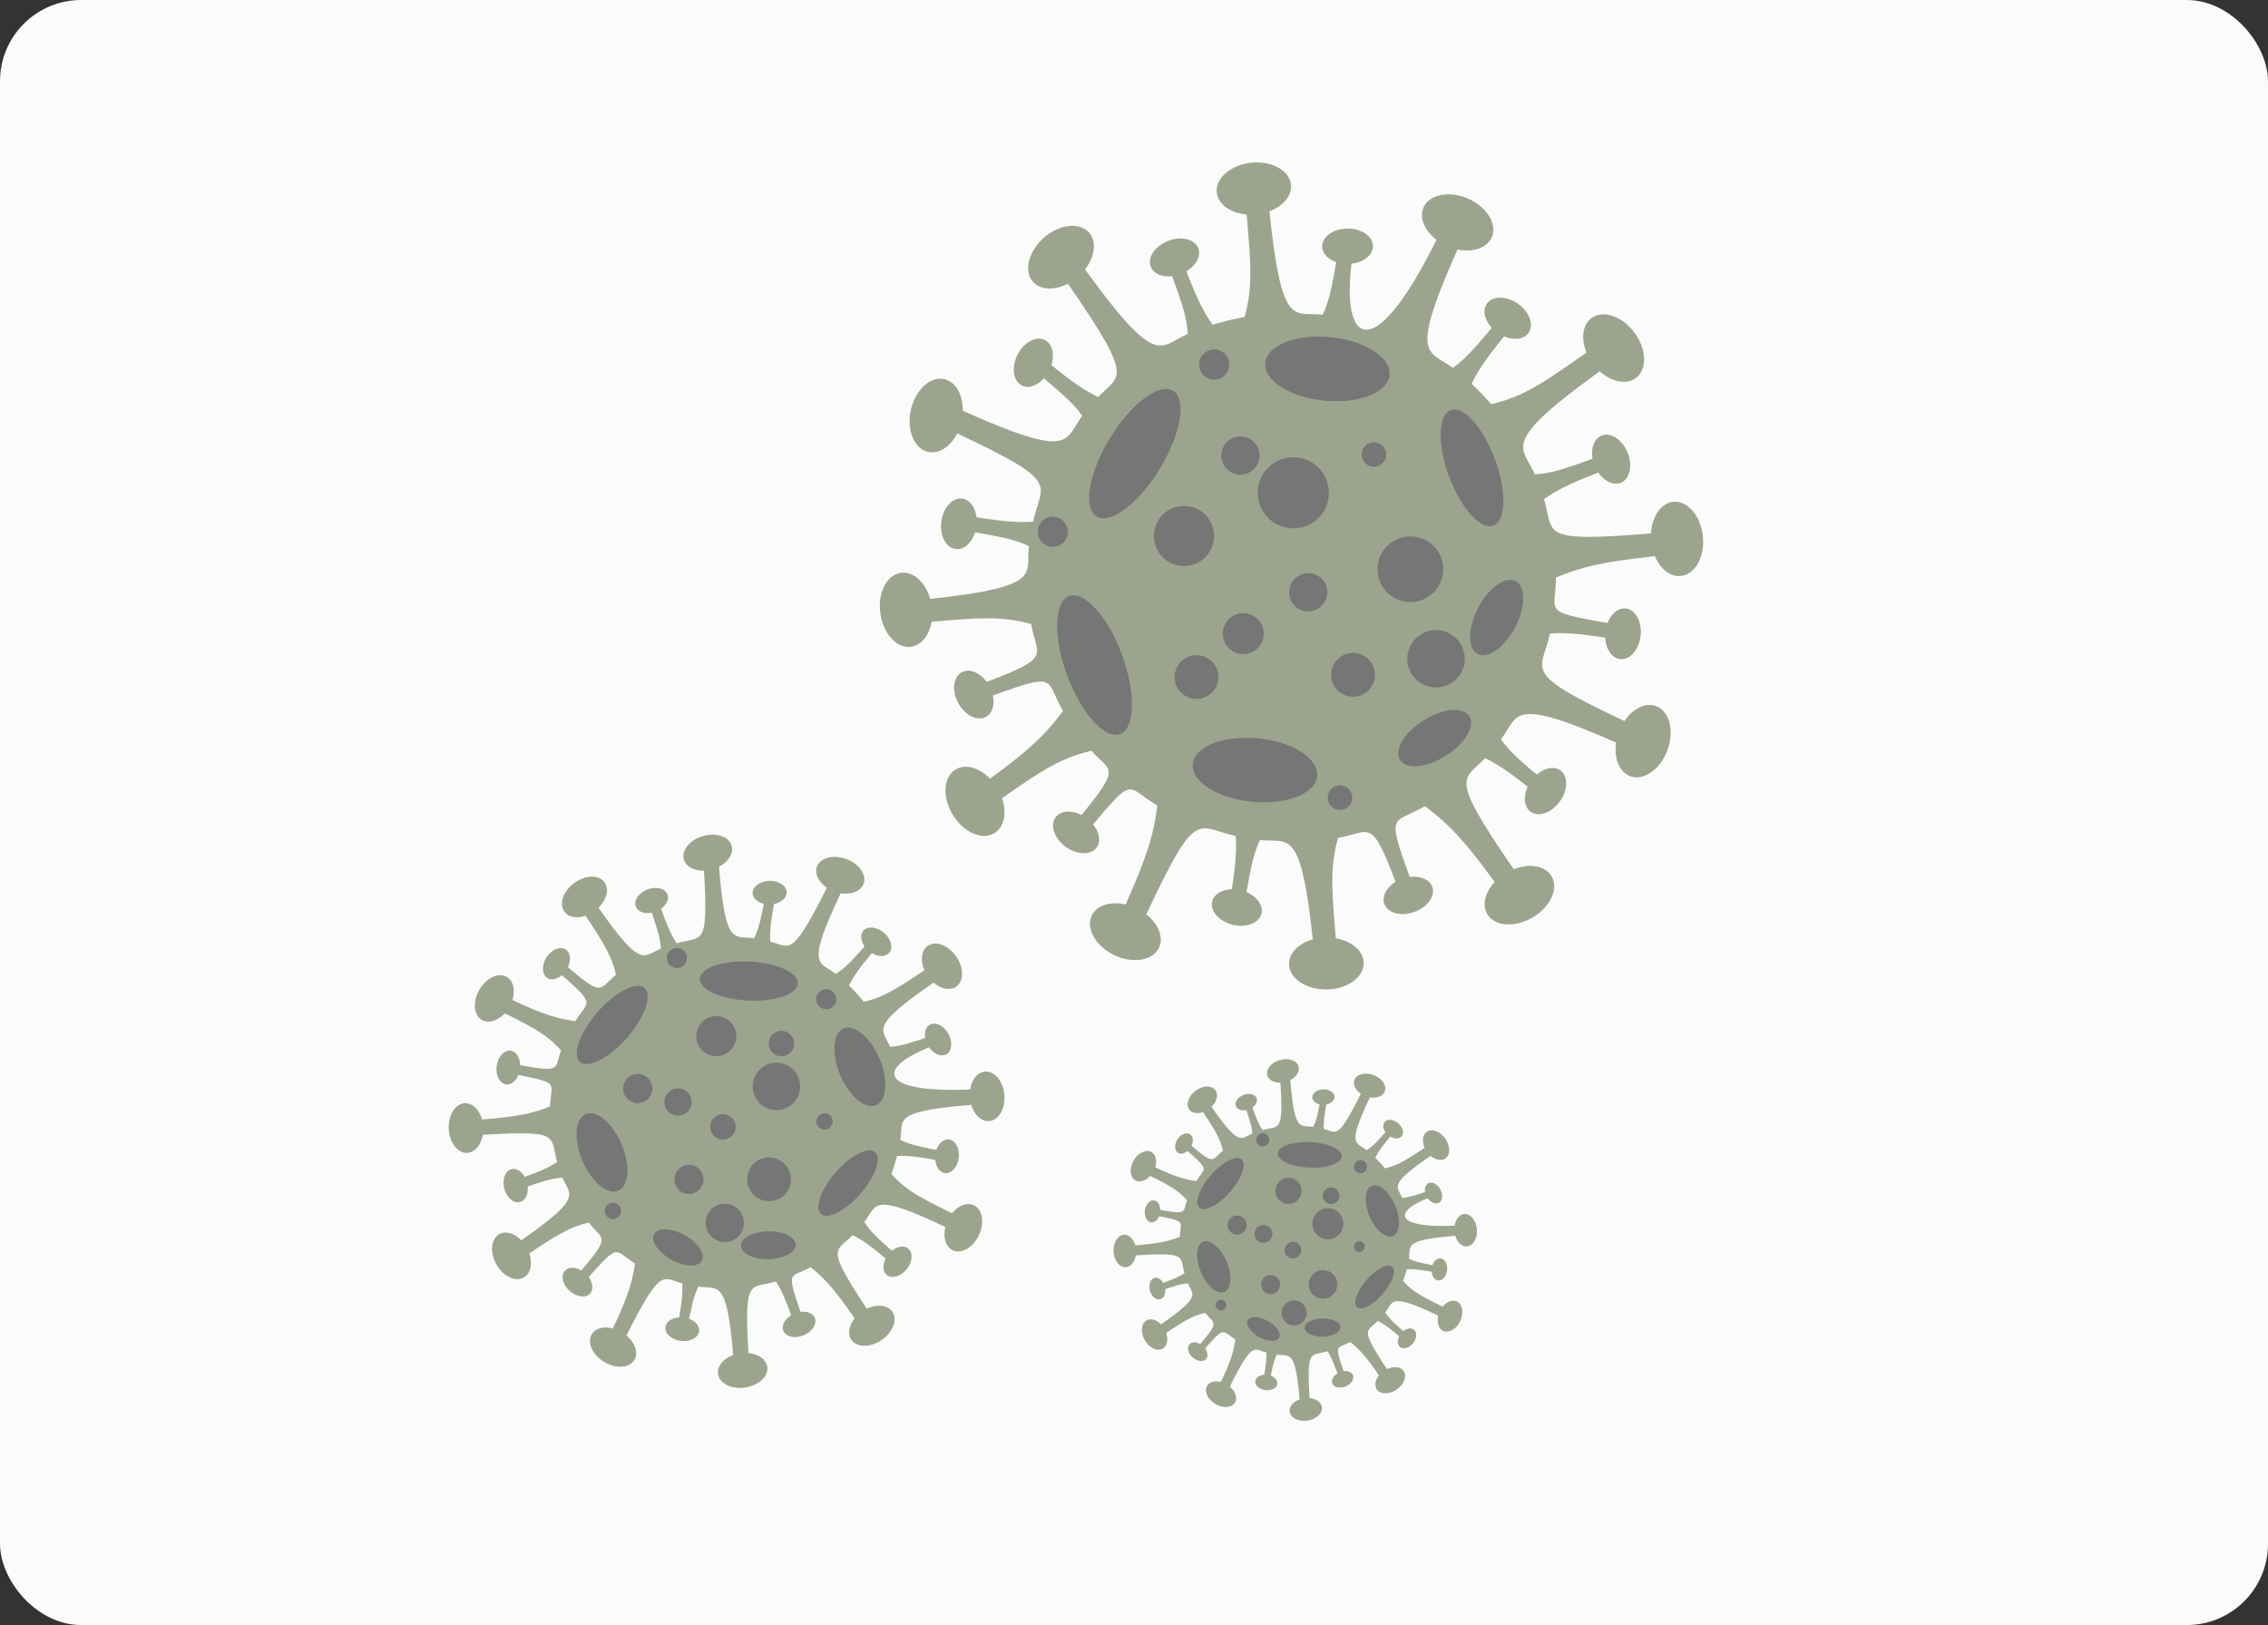 <svg xmlns="http://www.w3.org/2000/svg" width="335" height="240" fill="none" viewBox="0 0 335 240">
    <rect x="0" y="0" width="335" height="240" fill="#333333" stroke="none"/>
    <rect width="335" height="240" fill="#FBFBFB" rx="12"/>
    <g clip-path="url(#clip0)">
        <path fill="#9CA48D" d="M207.121 132.868l2.057-.761c-4.69-12.752-3.723-10.119 1.295-13.04 4.011 3.003 6.479 5.718 12.649 14.479l2.735-1.933c-12.443-17.626-9.81-16.083-6.499-19.641 2.283 1.09 4.422 2.632 8.803 6.273l1.399-1.687c-4.361-3.64-6.376-5.245-7.857-7.363 2.838-3.681.925-6.972 20.629 2.118l1.398-3.043c-19.806-9.153-16.124-8.515-14.788-14.706 2.51-.185 5.142.082 10.736 1.05l.371-2.16c-12.896-2.222-10.222-1.605-10.222-7.158 4.381-1.83 8.062-2.57 18.366-3.517l-.308-3.352c-21.308 1.933-18.14.74-19.827-4.71 2.201-1.563 4.545-2.653 10.222-4.751l-.761-2.057c-5.656 2.078-8.042 3.003-10.818 3.147-1.872-4.422-5.821-4.38 12.237-17.112l-1.933-2.756c-8.741 6.17-11.559 8.289-16.742 9.502-.925-1.049-1.892-2.056-2.9-3.002 1.09-2.283 2.633-4.422 6.273-8.803l-1.686-1.399c-3.641 4.36-5.245 6.376-7.363 7.857-3.702-2.859-6.972-.926 2.118-20.629l-3.044-1.398c-10.653 23.076-16.289 19.27-13.656 4.03l-2.16-.37c-.966 5.595-1.357 8.166-2.468 10.51-4.463-.534-6.252 2.695-8.206-18.654l-3.353.308c.926 10.264 1.358 13.883.021 18.675-1.584.288-3.167.659-4.73 1.152-1.563-2.2-2.653-4.545-4.751-10.222l-2.057.761c2.077 5.677 3.003 8.042 3.147 10.819-4.443 1.871-4.381 5.8-17.112-12.238L155.703 39c12.443 17.626 9.811 16.083 6.5 19.641-2.283-1.09-4.422-2.632-8.803-6.273l-1.399 1.687c4.361 3.64 6.376 5.245 7.857 7.363-2.859 3.702-.926 6.993-20.649-2.118l-1.399 3.044c19.683 9.09 16.125 8.494 14.788 14.705-2.53.185-5.142-.082-10.736-1.05l-.391 2.181c5.615.967 8.165 1.357 10.51 2.468-.535 4.443 2.694 6.252-18.654 8.206l.308 3.332c10.263-.925 13.883-1.357 18.675-.02.925 5.203 3.579 4.812-9.091 9.481l.761 2.057c12.752-4.69 10.119-3.723 13.04 1.295-3.003 4.032-5.718 6.479-14.479 12.649l1.933 2.736c8.741-6.171 11.558-8.289 16.741-9.502 2.983 3.434 4.895 1.871-3.373 11.805l1.687 1.399c8.371-10.058 6.417-8.042 11.415-5.122-.597 4.834-1.769 8.351-6.171 17.894l3.044 1.398c9.091-19.682 8.495-16.124 14.706-14.787.185 2.509-.082 5.141-1.049 10.736l2.159.37c.967-5.615 1.358-8.165 2.468-10.51 4.443.535 6.253-2.694 8.207 18.654l3.352-.308c-.925-10.263-1.357-13.883-.02-18.675 5.224-.884 4.812-3.538 9.481 9.132z"/>
        <path fill="#767676" d="M165.432 108.414c-2.242.822-5.739-3.065-7.816-8.7-2.077-5.636-1.933-10.86.309-11.682 2.241-.823 5.738 3.064 7.815 8.7 2.057 5.635 1.933 10.859-.308 11.682zM220.572 77.625c-1.872.699-4.792-2.571-6.541-7.281-1.727-4.71-1.624-9.09.247-9.77 1.872-.699 4.792 2.572 6.541 7.281 1.748 4.71 1.645 9.07-.247 9.77zM161.976 76.267c-2.036-1.233-1.172-6.396 1.954-11.517 3.106-5.121 7.301-8.268 9.338-7.034 2.036 1.234 1.172 6.396-1.954 11.518-3.126 5.12-7.302 8.288-9.338 7.034zM194.554 114.625c-.246 2.591-4.565 4.278-9.645 3.784-5.06-.494-8.968-3.003-8.721-5.574.247-2.591 4.566-4.278 9.646-3.784 5.06.473 8.967 2.982 8.72 5.574zM205.249 55.392c-.246 2.591-4.566 4.278-9.646 3.784-5.059-.493-8.967-3.002-8.72-5.594.247-2.591 4.566-4.278 9.646-3.784 5.059.493 8.967 3.003 8.72 5.594zM217.034 105.781c.905 1.44-.637 4.072-3.476 5.841-2.838 1.789-5.861 2.057-6.766.617-.905-1.44.637-4.072 3.476-5.841 2.817-1.789 5.841-2.077 6.766-.617zM223.863 85.831c1.521.781 1.48 3.825-.062 6.808-1.543 2.961-4.031 4.73-5.533 3.949-1.522-.782-1.481-3.826.062-6.808 1.543-2.962 4.011-4.73 5.533-3.949zM192.847 77.707c-2.714 1.008-5.738-.39-6.745-3.106-1.008-2.714.39-5.738 3.105-6.746 2.715-1.007 5.738.391 6.746 3.106 1.028 2.735-.37 5.759-3.106 6.746zM210 88.628c-2.509.926-5.306-.37-6.232-2.88-.925-2.508.371-5.305 2.88-6.23 2.509-.926 5.306.37 6.232 2.878.905 2.51-.371 5.307-2.88 6.232zM200.971 102.696c-1.666.617-3.537-.247-4.154-1.913s.247-3.537 1.913-4.154 3.537.247 4.154 1.912c.617 1.687-.226 3.538-1.913 4.155zM184.682 96.423c-1.563.576-3.311-.226-3.887-1.79-.576-1.562.226-3.31 1.789-3.886 1.564-.576 3.312.226 3.888 1.789.576 1.563-.227 3.311-1.79 3.887zM176.414 83.322c-2.303.843-4.853-.33-5.697-2.633-.843-2.303.329-4.853 2.633-5.697 2.303-.843 4.854.33 5.697 2.633.864 2.303-.329 4.854-2.633 5.697zM177.854 103.025c-1.666.617-3.537-.247-4.154-1.913-.617-1.665.246-3.537 1.912-4.154s3.538.247 4.155 1.913c.617 1.686-.226 3.537-1.913 4.154zM203.563 68.822c-.946.35-1.995-.144-2.324-1.07-.35-.945.144-1.994 1.069-2.323.946-.35 1.995.144 2.324 1.07.371.925-.123 1.974-1.069 2.323zM184.189 69.933c-1.461.534-3.085-.206-3.62-1.687-.535-1.46.206-3.085 1.686-3.62 1.461-.534 3.085.206 3.62 1.687.535 1.46-.226 3.085-1.686 3.62zM194.205 90.13c-1.46.534-3.085-.206-3.62-1.687-.535-1.46.206-3.085 1.687-3.62 1.46-.535 3.085.206 3.619 1.687.515 1.46-.226 3.085-1.686 3.62zM213.579 101.277c-2.201.802-4.628-.309-5.45-2.51-.802-2.2.308-4.627 2.509-5.45 2.201-.802 4.627.309 5.45 2.51.823 2.22-.308 4.648-2.509 5.45zM198.544 119.499c-.946.35-1.995-.144-2.324-1.069-.349-.946.144-1.995 1.07-2.324.946-.35 1.995.144 2.324 1.069.37.946-.123 1.995-1.07 2.324zM156.279 80.628c-1.151.432-2.427-.165-2.859-1.317-.431-1.151.165-2.427 1.317-2.858 1.152-.432 2.427.164 2.859 1.316.431 1.152-.165 2.427-1.317 2.859zM180.116 55.927c-1.151.431-2.426-.165-2.858-1.317-.432-1.151.164-2.427 1.316-2.858 1.152-.432 2.427.164 2.859 1.316.411 1.172-.165 2.447-1.317 2.859z"/>
        <path fill="#9CA48D" d="M248.255 85.07c-2.098.206-4.052-2.077-4.36-5.1-.309-3.024 1.172-5.656 3.27-5.862 2.098-.206 4.052 2.077 4.36 5.1.309 3.024-1.152 5.656-3.27 5.862zM240.81 114.645c-1.995-.72-2.756-3.64-1.707-6.499 1.049-2.859 3.496-4.586 5.491-3.867 1.995.72 2.756 3.641 1.707 6.5-1.049 2.858-3.517 4.586-5.491 3.866zM219.667 134.986c-1.07-1.83.205-4.545 2.838-6.088 2.633-1.542 5.635-1.296 6.684.535 1.07 1.83-.205 4.545-2.838 6.088-2.633 1.522-5.615 1.295-6.684-.535zM190.4 142.37c-.021-2.119 2.427-3.867 5.471-3.908 3.044-.041 5.532 1.645 5.553 3.764.02 2.118-2.427 3.866-5.471 3.907-3.044.042-5.532-1.645-5.553-3.763zM161.256 135.212c.926-1.912 3.888-2.385 6.623-1.069 2.735 1.316 4.216 3.928 3.311 5.841-.925 1.913-3.887 2.386-6.622 1.069-2.736-1.316-4.216-3.948-3.312-5.841zM141.121 113.658c1.81-1.111 4.566.082 6.15 2.674 1.604 2.591 1.419 5.594-.37 6.705-1.81 1.11-4.566-.083-6.15-2.674-1.604-2.592-1.419-5.594.37-6.705zM133.08 84.597c2.098-.288 4.134 1.913 4.545 4.936.411 3.023-.946 5.697-3.044 5.985-2.098.288-4.134-1.913-4.545-4.936-.432-3.023.946-5.697 3.044-5.985zM139.455 55.988c2.078.453 3.229 3.23 2.571 6.191-.637 2.982-2.858 5.018-4.915 4.566-2.077-.453-3.229-3.23-2.571-6.19.658-2.962 2.859-5.02 4.915-4.567zM160.866 34.352c1.398 1.604.678 4.504-1.625 6.52-2.283 1.995-5.286 2.324-6.664.74-1.398-1.584-.658-4.504 1.625-6.52 2.283-1.995 5.265-2.324 6.664-.74zM190.688 27.256c.226 2.098-2.036 4.072-5.08 4.401-3.024.33-5.656-1.13-5.882-3.229-.227-2.097 2.056-4.072 5.08-4.4 3.023-.31 5.656 1.13 5.882 3.228zM220.345 35.051c-.843 1.933-3.804 2.53-6.581 1.296-2.777-1.214-4.36-3.785-3.496-5.718.843-1.933 3.805-2.51 6.581-1.296 2.777 1.234 4.34 3.785 3.496 5.718zM241.612 55.844c-1.707 1.255-4.546.288-6.355-2.16-1.81-2.447-1.872-5.45-.186-6.704 1.708-1.255 4.546-.288 6.356 2.16 1.81 2.426 1.892 5.45.185 6.704zM239.432 71.29c-1.337.555-3.065-.555-3.867-2.468-.802-1.913-.37-3.928.967-4.484 1.337-.555 3.064.556 3.866 2.469.802 1.912.35 3.928-.966 4.483zM239.329 97.348c-1.44-.144-2.427-1.954-2.201-4.01.206-2.057 1.563-3.62 3.003-3.476 1.44.165 2.427 1.954 2.201 4.01-.227 2.078-1.563 3.62-3.003 3.476zM226.084 119.89c-1.173-.843-1.132-2.9.082-4.587 1.213-1.686 3.147-2.365 4.319-1.522 1.172.844 1.131 2.9-.082 4.587-1.214 1.686-3.147 2.365-4.319 1.522zM204.468 133.464c-.473-1.357.74-3.023 2.694-3.702 1.954-.679 3.928-.123 4.401 1.234.473 1.358-.74 3.024-2.694 3.702-1.954.7-3.928.144-4.401-1.234zM179.047 133.115c.35-1.399 2.262-2.119 4.278-1.625 2.015.514 3.352 2.056 3.003 3.455-.35 1.399-2.283 2.118-4.278 1.625-1.995-.514-3.353-2.057-3.003-3.455zM155.909 120.713c.864-1.173 2.9-1.111 4.586.123 1.666 1.234 2.345 3.167 1.481 4.34-.864 1.151-2.9 1.11-4.586-.124-1.666-1.234-2.345-3.188-1.481-4.339zM142.047 99.282c1.275-.7 3.106.226 4.093 2.056.987 1.831.761 3.867-.514 4.546-1.276.678-3.106-.247-4.093-2.057-.967-1.81-.741-3.846.514-4.545zM142.129 73.635c1.44.185 2.365 2.015 2.098 4.072-.267 2.057-1.645 3.579-3.085 3.373-1.44-.185-2.365-2.016-2.098-4.072.268-2.036 1.646-3.558 3.085-3.373zM154.325 50.209c1.296.658 1.584 2.674.638 4.545-.946 1.851-2.735 2.818-4.031 2.18-1.296-.658-1.563-2.694-.638-4.545.946-1.851 2.756-2.838 4.031-2.18zM176.99 36.655c.535 1.358-.617 3.044-2.55 3.805-1.933.761-3.928.288-4.463-1.07-.535-1.336.617-3.043 2.55-3.804 1.934-.761 3.929-.288 4.463 1.07zM202.802 36.347c0 1.44-1.666 2.632-3.743 2.632-2.078.021-3.764-1.151-3.764-2.591 0-1.44 1.666-2.633 3.743-2.633 2.057-.02 3.743 1.132 3.764 2.592zM225.775 49.16c-.823 1.193-2.879 1.172-4.586-.02-1.707-1.194-2.407-3.127-1.563-4.3.822-1.171 2.879-1.171 4.586.021 1.707 1.193 2.406 3.127 1.563 4.299zM176.49 199.418l.72.629c3.903-4.455 3.097-3.536 5.262-2.224-.313 2.161-.838 3.672-2.904 7.861l1.31.644c4.152-8.439 4.11-7.109 6.163-6.584.059 1.101-.086 2.241-.565 4.678l.937.183c.484-2.428.677-3.534 1.179-4.543 2.002.319 2.862-1.1 3.492 8.338l1.457-.1c-.628-9.489-.104-7.947 2.544-8.727.594.922 1.041 1.985 1.838 4.328l.904-.308c-1.84-5.4-1.518-4.247.607-5.406 1.615 1.295 2.666 2.55 5.177 6.297l1.219-.818c-5.184-7.752-4.067-6.788-2.333-8.571 1.058.517 1.964 1.187 3.951 2.922l.628-.72c-1.974-1.732-2.826-2.452-3.46-3.485 1.302-1.638.462-3.141 9.102 1.115l.651-1.314c-4.184-2.059-5.583-2.696-7.128-4.427.208-.573.392-1.153.544-1.736 1.101-.059 2.242.086 4.678.565l.183-.937c-2.428-.484-3.534-.678-4.542-1.18.322-2.013-1.1-2.861 8.337-3.491l-.099-1.457c-11.055.735-10.774-2.215-4.392-4.386l-.308-.904c-2.343.797-3.409 1.183-4.538 1.247-.726-1.82-2.335-1.831 5.429-7.031l-.817-1.219c-3.736 2.494-5.031 3.415-7.144 3.902-.441-.546-.913-1.075-1.427-1.57.516-1.057 1.186-1.963 2.921-3.95l-.72-.629c-1.74 1.979-2.452 2.827-3.485 3.461-1.642-1.31-3.133-.467 1.116-9.102l-1.282-.609c-4.151 8.439-4.11 7.11-6.162 6.584-.059-1.101.085-2.241.565-4.677l-.937-.184c-.484 2.428-.678 3.534-1.18 4.543-2.013-.322-2.869 1.104-3.496-8.346l-1.456.1c.625 9.43.111 7.943-2.545 8.727-.598-.93-1.041-1.985-1.838-4.328l-.916.305c.801 2.351 1.184 3.409 1.248 4.538-1.812.721-1.832 2.335-7.032-5.429l-1.211.813c2.495 3.735 3.415 5.031 3.903 7.144-1.799 1.439-1.096 2.373-5.525-1.502l-.629.72c4.455 3.903 3.536 3.097 2.224 5.261-2.169-.309-3.672-.837-7.861-2.904l-.644 1.311c4.185 2.058 5.583 2.695 7.129 4.426-.693 1.858.304 2.264-5.223 1.171l-.183.937c5.595 1.107 4.416.779 4.341 3.301-1.975.78-3.565 1.065-8.136 1.37l.1 1.457c9.429-.625 7.943-.112 8.727 2.545-.922.594-1.986 1.04-4.328 1.837l.308.904c2.351-.801 3.409-1.183 4.538-1.247.722 1.812 2.335 1.831-5.429 7.031l.817 1.219c3.736-2.495 5.031-3.415 7.144-3.903 1.428 1.816 2.358 1.105-1.518 5.534z"/>
        <path fill="#767676" d="M177.156 178.361c-.783-.687-.024-2.836 1.699-4.806 1.724-1.971 3.754-3.005 4.536-2.318.783.686.024 2.835-1.7 4.805-1.728 1.963-3.753 3.005-4.535 2.319zM200.44 193.045c-.658-.571-.015-2.371 1.423-4.022 1.443-1.644 3.141-2.518 3.791-1.943.658.57.015 2.37-1.423 4.022-1.438 1.651-3.128 2.521-3.791 1.943zM188.739 170.334c.048-1.037 2.204-1.783 4.816-1.654 2.608.12 4.688 1.07 4.64 2.107-.048 1.036-2.204 1.782-4.816 1.654-2.612-.129-4.695-1.066-4.64-2.107zM180.852 190.803c-1.043.446-2.59-.855-3.46-2.903-.866-2.039-.721-4.058.314-4.5 1.044-.446 2.59.856 3.461 2.903.874 2.035.728 4.054-.315 4.5zM205.755 182.543c-1.044.446-2.59-.855-3.461-2.903-.866-2.039-.721-4.058.323-4.504 1.043-.446 2.59.855 3.46 2.902.866 2.04.721 4.059-.322 4.505zM188.926 197.563c-.363.647-1.692.605-2.961-.112-1.277-.713-2.01-1.815-1.647-2.461.362-.647 1.691-.606 2.96.112 1.273.705 2.013 1.802 1.648 2.461zM197.986 196.016c.018.745-1.156 1.365-2.619 1.396-1.455.027-2.651-.556-2.665-1.294-.018-.745 1.155-1.365 2.618-1.396 1.456-.027 2.647.548 2.666 1.294zM194.627 182.45c-.952-.829-1.048-2.278-.219-3.23.829-.951 2.278-1.047 3.23-.218s1.047 2.278.218 3.23c-.832.964-2.281 1.059-3.229.218zM194.024 191.293c-.878-.767-.965-2.108-.198-2.985.768-.878 2.109-.965 2.986-.198.878.767.965 2.108.198 2.986-.772.869-2.108.965-2.986.197zM186.756 190.772c-.583-.509-.643-1.406-.134-1.99.509-.583 1.405-.643 1.989-.134.584.509.643 1.406.134 1.989-.516.588-1.401.651-1.989.135zM185.76 183.228c-.546-.478-.604-1.314-.126-1.861.478-.546 1.315-.604 1.861-.125.547.478.604 1.314.126 1.861-.478.546-1.315.604-1.861.125zM189.05 177.331c-.803-.705-.886-1.926-.18-2.729.706-.803 1.926-.887 2.729-.181.804.706.887 1.927.181 2.73-.702.811-1.927.886-2.73.18zM181.809 181.992c-.584-.509-.643-1.406-.134-1.989.508-.584 1.405-.644 1.989-.135.583.509.643 1.406.134 1.989-.517.588-1.401.652-1.989.135zM200.262 184.699c-.331-.29-.361-.794-.075-1.113.289-.331.794-.361 1.113-.075.331.289.361.793.075 1.112-.277.335-.782.365-1.113.076zM195.796 177.515c-.509-.448-.564-1.224-.109-1.738.447-.509 1.224-.564 1.737-.109.51.447.565 1.224.11 1.737-.448.509-1.228.557-1.738.11zM190.155 185.561c-.509-.448-.565-1.224-.109-1.738.447-.509 1.223-.564 1.737-.109.509.447.565 1.224.109 1.737-.451.502-1.228.557-1.737.11zM189.929 195.301c-.766-.675-.847-1.835-.176-2.609.675-.766 1.835-.847 2.609-.177.766.676.847 1.836.176 2.61-.678.778-1.843.851-2.609.176zM179.818 193.347c-.331-.289-.361-.793-.075-1.112.289-.332.794-.361 1.113-.076.331.289.361.794.075 1.113-.285.339-.789.369-1.113.075zM185.882 169.063c-.405-.351-.443-.964-.092-1.369.35-.406.963-.443 1.368-.093.406.351.444.964.093 1.369-.351.406-.963.443-1.369.093zM200.308 173.035c-.405-.351-.443-.963-.092-1.369.35-.406.963-.443 1.368-.092.406.35.444.963.093 1.368-.363.402-.971.448-1.369.093z"/>
        <path fill="#9CA48D" d="M203.364 205.194c-.516-.76-.05-1.984 1.043-2.733 1.093-.749 2.41-.731 2.926.029s.05 1.984-1.043 2.733c-1.093.748-2.405.739-2.926-.029zM190.491 208.512c-.14-.914.819-1.814 2.132-2.009 1.313-.194 2.485.382 2.625 1.296.141.914-.818 1.814-2.131 2.009-1.313.194-2.489-.39-2.626-1.296zM178.296 204.662c.478-.791 1.783-.869 2.922-.183 1.14.686 1.671 1.886 1.19 2.67-.478.791-1.783.869-2.923.183-1.131-.69-1.666-1.879-1.189-2.67zM169.366 195c.807-.45 1.986.122 2.637 1.279.65 1.156.524 2.46-.283 2.91-.806.45-1.986-.122-2.636-1.279-.651-1.156-.525-2.461.282-2.91zM166.027 182.352c.925-.045 1.724.99 1.791 2.312.067 1.321-.624 2.433-1.545 2.485-.925.045-1.724-.99-1.791-2.311-.067-1.322.632-2.438 1.545-2.486zM170.078 170.15c.803.461.921 1.764.259 2.911-.657 1.155-1.845 1.71-2.643 1.257-.803-.461-.921-1.765-.26-2.912.658-1.154 1.846-1.71 2.644-1.256zM179.524 161.011c.548.742.13 1.981-.941 2.769-1.072.788-2.378.826-2.926.083-.547-.743-.13-1.981.942-2.769 1.067-.796 2.378-.826 2.925-.083zM191.804 157.484c.26.89-.562 1.91-1.833 2.275-1.275.378-2.517-.047-2.773-.929-.26-.889.563-1.909 1.833-2.275 1.271-.366 2.517.048 2.773.929zM204.551 161.167c-.322.87-1.582 1.199-2.834.738-1.24-.458-1.992-1.539-1.673-2.397.314-.865 1.586-1.191 2.834-.738 1.24.458 1.988 1.531 1.673 2.397zM213.487 171.102c-.756.524-1.983.07-2.744-1.027-.757-1.089-.747-2.401.009-2.925s1.988-.062 2.744 1.027c.749 1.093.747 2.4-.009 2.925zM216.689 184.079c-.916.08-1.762-.929-1.869-2.249-.114-1.316.539-2.458 1.459-2.531.916-.08 1.754.933 1.869 2.249.107 1.32-.543 2.451-1.459 2.531zM213.165 196.556c-.836-.392-1.058-1.68-.499-2.883.56-1.204 1.696-1.853 2.528-1.47.836.392 1.058 1.68.499 2.883-.551 1.199-1.691 1.861-2.528 1.47zM206.799 198.943c-.492-.396-.427-1.289.138-1.995.565-.706 1.426-.961 1.918-.565.491.396.426 1.288-.139 1.994s-1.43.954-1.917.566zM196.803 204.338c-.245-.581.242-1.336 1.076-1.679.83-.35 1.712-.156 1.957.425.237.585-.242 1.336-1.076 1.678-.843.347-1.712.157-1.957-.424zM185.413 203.97c.078-.625.874-1.038 1.772-.926.899.113 1.562.712 1.484 1.336-.079.625-.874 1.038-1.773.925-.899-.112-1.562-.711-1.483-1.335zM175.709 198.527c.421-.464 1.311-.347 1.979.259.667.606.866 1.478.445 1.942-.421.464-1.311.347-1.979-.259-.675-.602-.874-1.474-.445-1.942zM170.541 188.724c.608-.158 1.282.424 1.514 1.298.223.879-.088 1.713-.697 1.87-.608.158-1.286-.432-1.514-1.298-.219-.871.088-1.712.697-1.87zM170.462 177.281c.629.086 1.03.879.909 1.781-.125.895-.723 1.558-1.352 1.472-.621-.09-1.03-.878-.909-1.781.125-.895.731-1.562 1.352-1.472zM175.774 167.506c.533.342.561 1.235.066 1.995-.495.76-1.321 1.098-1.847.751-.526-.346-.553-1.24-.066-1.995.491-.748 1.317-1.086 1.847-.751zM185.608 162.188c.229.59-.279 1.326-1.122 1.652-.843.327-1.713.117-1.934-.477-.23-.59.278-1.326 1.121-1.652.835-.323 1.705-.113 1.935.477zM197.118 161.971c.018.633-.693 1.163-1.607 1.192-.906.024-1.649-.46-1.675-1.089-.019-.633.705-1.16 1.606-1.192.906-.024 1.662.463 1.676 1.089zM207.032 167.819c-.408.488-1.293.399-1.988-.183-.694-.581-.929-1.443-.521-1.931.4-.484 1.294-.399 1.988.183.694.581.93 1.443.521 1.931zM212.534 177.634c-.551.301-1.355-.088-1.789-.883-.441-.791-.344-1.681.207-1.982.551-.3 1.355.089 1.789.884.437.783.347 1.669-.207 1.981zM212.421 189.1c-.628-.066-1.049-.858-.949-1.76.101-.902.695-1.573 1.319-1.495.621.071 1.05.858.949 1.76-.1.902-.695 1.573-1.319 1.495zM84.645 189.031l1.102.961c5.969-6.812 4.736-5.406 8.046-3.4-.478 3.305-1.28 5.616-4.441 12.023l2.004.984c6.35-12.906 6.286-10.873 9.425-10.069.09 1.684-.131 3.428-.864 7.153l1.433.281c.74-3.713 1.036-5.405 1.804-6.948 3.06.488 4.377-1.682 5.34 12.752l2.228-.152c-.96-14.514-.159-12.155 3.891-13.347.909 1.409 1.592 3.036 2.811 6.619l1.382-.472c-2.813-8.258-2.321-6.496.929-8.267 2.469 1.981 4.077 3.9 7.917 9.63l1.864-1.25c-7.928-11.857-6.219-10.383-3.567-13.109 1.617.79 3.003 1.815 6.042 4.469l.961-1.102c-3.02-2.648-4.323-3.75-5.293-5.329 1.992-2.506.708-4.805 13.921 1.705l.996-2.01c-6.4-3.149-8.538-4.123-10.902-6.77.319-.876.6-1.763.833-2.655 1.684-.09 3.428.13 7.154.864l.28-1.433c-3.713-.74-5.405-1.037-6.947-1.804.492-3.079-1.682-4.377 12.751-5.34l-.152-2.228c-16.907 1.124-16.477-3.389-6.716-6.709l-.472-1.382c-3.583 1.219-5.213 1.81-6.939 1.908-1.111-2.783-3.572-2.801 8.302-10.754l-1.25-1.864c-5.713 3.815-7.694 5.222-10.925 5.968-.674-.835-1.396-1.644-2.183-2.401.789-1.617 1.814-3.003 4.468-6.042l-1.102-.961c-2.66 3.027-3.749 4.323-5.329 5.293-2.512-2.004-4.792-.715 1.706-13.921l-1.96-.931c-6.349 12.906-6.285 10.873-9.424 10.07-.091-1.684.13-3.428.864-7.154l-1.434-.281c-.74 3.714-1.036 5.406-1.804 6.948-3.079-.493-4.388 1.689-5.346-12.763l-2.228.152c.957 14.421.171 12.148-3.891 13.347-.916-1.422-1.592-3.036-2.811-6.619l-1.4.466c1.224 3.595 1.809 5.213 1.907 6.94-2.771 1.104-2.8 3.571-10.754-8.303l-1.852 1.244c3.815 5.712 5.223 7.694 5.969 10.925-2.751 2.202-1.676 3.63-8.45-2.297l-.962 1.101c6.813 5.969 5.407 4.736 3.401 8.047-3.317-.472-5.616-1.281-12.023-4.442l-.984 2.005c6.4 3.148 8.539 4.122 10.902 6.769-1.06 2.841.466 3.462-7.986 1.791l-.281 1.434c8.557 1.692 6.754 1.191 6.639 5.048-3.02 1.192-5.453 1.628-12.443 2.096l.152 2.227c14.422-.956 12.149-.17 13.347 3.892-1.41.909-3.036 1.592-6.619 2.81l.472 1.383c3.595-1.225 5.213-1.81 6.94-1.908 1.104 2.771 3.571 2.801-8.303 10.754l1.25 1.864c5.713-3.815 7.694-5.223 10.926-5.969 2.184 2.776 3.606 1.689-2.322 8.463z"/>
        <path fill="#767676" d="M85.663 156.827c-1.197-1.05-.037-4.337 2.6-7.35 2.636-3.014 5.74-4.596 6.936-3.546 1.197 1.05.037 4.337-2.6 7.35-2.642 3.002-5.74 4.596-6.936 3.546zM121.274 179.284c-1.006-.872-.024-3.625 2.176-6.151 2.206-2.513 4.803-3.85 5.797-2.971 1.007.872.024 3.625-2.175 6.151-2.2 2.525-4.785 3.856-5.798 2.971zM103.378 144.55c.073-1.585 3.371-2.726 7.366-2.53 3.988.185 7.168 1.637 7.096 3.223-.073 1.585-3.371 2.726-7.366 2.53-3.995-.197-7.181-1.63-7.096-3.223zM91.316 175.856c-1.596.682-3.96-1.308-5.292-4.44-1.325-3.119-1.102-6.207.481-6.882 1.596-.682 3.96 1.308 5.292 4.439 1.337 3.113 1.115 6.201-.48 6.883zM129.401 163.223c-1.595.682-3.96-1.308-5.292-4.44-1.325-3.119-1.102-6.207.494-6.889 1.595-.682 3.96 1.308 5.292 4.44 1.324 3.119 1.102 6.207-.494 6.889zM103.663 186.194c-.554.989-2.587.926-4.528-.171-1.952-1.091-3.073-2.775-2.519-3.764.554-.989 2.587-.926 4.528.171 1.946 1.079 3.079 2.757 2.519 3.764zM117.52 183.828c.028 1.14-1.767 2.087-4.005 2.135-2.226.042-4.055-.851-4.076-1.979-.028-1.14 1.767-2.087 4.004-2.135 2.226-.042 4.049.839 4.077 1.979zM112.383 163.081c-1.456-1.268-1.602-3.484-.334-4.94 1.268-1.455 3.484-1.601 4.939-.333 1.456 1.267 1.602 3.483.334 4.939-1.273 1.475-3.489 1.62-4.939.334zM111.461 176.605c-1.342-1.173-1.476-3.224-.302-4.566 1.173-1.342 3.224-1.476 4.566-.302 1.342 1.173 1.476 3.224.302 4.566-1.18 1.33-3.224 1.476-4.566.302zM100.346 175.807c-.893-.778-.984-2.149-.206-3.042.779-.892 2.15-.984 3.042-.205.893.778.984 2.149.206 3.042-.79.899-2.143.996-3.042.205zM98.822 164.271c-.835-.731-.924-2.01-.192-2.846.731-.836 2.01-.924 2.846-.193.836.732.924 2.011.192 2.847-.731.835-2.01.923-2.846.192zM103.854 155.252c-1.228-1.079-1.355-2.946-.276-4.174 1.079-1.229 2.946-1.356 4.175-.276 1.228 1.079 1.355 2.946.276 4.174-1.073 1.241-2.947 1.356-4.175.276zM92.78 162.38c-.893-.778-.984-2.15-.206-3.042.778-.893 2.15-.984 3.042-.206.893.779.984 2.15.206 3.042-.791.9-2.144.996-3.043.206zM121.001 166.52c-.506-.443-.552-1.214-.115-1.702.443-.506 1.214-.552 1.702-.115.506.442.552 1.213.115 1.701-.424.512-1.195.558-1.702.116zM114.172 155.533c-.779-.685-.864-1.872-.168-2.657.684-.779 1.872-.864 2.657-.168.779.685.864 1.872.168 2.657-.685.779-1.879.852-2.657.168zM105.544 167.838c-.779-.684-.864-1.871-.168-2.657.685-.779 1.872-.863 2.657-.167.779.684.864 1.871.168 2.657-.691.767-1.879.851-2.657.167zM105.198 182.735c-1.172-1.032-1.296-2.807-.27-3.991 1.033-1.171 2.808-1.295 3.991-.269 1.172 1.032 1.296 2.807.27 3.99-1.038 1.19-2.82 1.302-3.991.27zM89.735 179.747c-.506-.443-.552-1.214-.115-1.702.442-.506 1.214-.552 1.702-.115.506.442.552 1.214.115 1.701-.436.519-1.207.565-1.702.116zM99.009 142.606c-.62-.536-.678-1.473-.142-2.093.537-.62 1.474-.678 2.094-.142.62.537.678 1.474.141 2.094-.536.62-1.473.678-2.093.141zM121.072 148.681c-.621-.536-.678-1.473-.142-2.093.537-.62 1.474-.678 2.094-.141.62.536.677 1.473.141 2.093-.555.615-1.485.684-2.093.141z"/>
        <path fill="#9CA48D" d="M125.746 197.864c-.79-1.162-.077-3.034 1.595-4.179 1.671-1.145 3.684-1.118 4.474.045.79 1.162.076 3.034-1.595 4.179-1.671 1.145-3.678 1.13-4.474-.045zM106.058 202.939c-.215-1.397 1.252-2.774 3.26-3.072 2.008-.298 3.8.584 4.015 1.981.215 1.398-1.252 2.775-3.26 3.073-2.008.297-3.807-.596-4.015-1.982zM87.407 197.051c.73-1.21 2.726-1.33 4.469-.28 1.743 1.049 2.556 2.885 1.82 4.083-.731 1.21-2.727 1.329-4.47.28-1.73-1.055-2.55-2.873-1.819-4.083zM73.75 182.274c1.233-.688 3.037.187 4.032 1.956.995 1.768.802 3.763-.432 4.451-1.233.688-3.037-.187-4.032-1.956-.995-1.769-.802-3.764.431-4.451zM68.643 162.931c1.415-.069 2.637 1.514 2.739 3.535.102 2.021-.955 3.721-2.363 3.802-1.415.068-2.637-1.515-2.739-3.536-.102-2.021.967-3.727 2.363-3.801zM74.838 144.269c1.228.705 1.409 2.699.397 4.453-1.005 1.765-2.822 2.615-4.043 1.922-1.228-.706-1.408-2.699-.397-4.453 1.006-1.766 2.823-2.615 4.043-1.922zM89.285 130.292c.838 1.136.2 3.03-1.44 4.235-1.638 1.205-3.636 1.264-4.474.127-.837-1.136-.199-3.03 1.44-4.235 1.632-1.217 3.637-1.263 4.474-.127zM108.066 124.899c.398 1.36-.86 2.92-2.804 3.479-1.949.578-3.85-.072-4.241-1.421-.397-1.36.861-2.92 2.804-3.479 1.944-.56 3.85.072 4.241 1.421zM127.561 130.531c-.493 1.33-2.42 1.834-4.335 1.128-1.896-.7-3.047-2.353-2.559-3.664.481-1.324 2.427-1.822 4.335-1.129 1.896.7 3.04 2.341 2.559 3.665zM141.227 145.724c-1.156.802-3.034.107-4.197-1.569-1.157-1.665-1.142-3.672.014-4.474 1.156-.801 3.04-.095 4.197 1.57 1.145 1.672 1.142 3.672-.014 4.473zM146.124 165.572c-1.401.123-2.695-1.42-2.858-3.439-.175-2.013.824-3.76 2.232-3.871 1.4-.123 2.682 1.427 2.858 3.439.163 2.019-.832 3.748-2.232 3.871zM140.735 184.653c-1.279-.599-1.618-2.569-.763-4.409.855-1.84 2.593-2.834 3.866-2.247 1.279.599 1.618 2.569.763 4.409-.844 1.834-2.587 2.846-3.866 2.247zM130.998 188.304c-.752-.605-.653-1.971.211-3.05.864-1.08 2.182-1.47 2.933-.865.752.606.653 1.971-.211 3.051s-2.188 1.458-2.933.864zM115.711 196.555c-.375-.888.37-2.043 1.646-2.567 1.269-.536 2.617-.24 2.992.649.363.895-.369 2.044-1.646 2.568-1.288.53-2.617.239-2.992-.65zM98.29 195.992c.12-.955 1.338-1.587 2.712-1.415 1.374.173 2.388 1.088 2.269 2.043-.12.955-1.337 1.587-2.712 1.415-1.374-.173-2.388-1.088-2.268-2.043zM83.45 187.668c.644-.71 2.006-.531 3.026.396 1.02.928 1.326 2.261.682 2.971-.644.709-2.006.53-3.027-.397-1.032-.92-1.337-2.253-.681-2.97zM75.546 172.676c.93-.241 1.962.649 2.316 1.986.342 1.344-.135 2.618-1.065 2.86-.93.241-1.968-.661-2.316-1.986-.335-1.332.135-2.619 1.065-2.86zM75.426 155.175c.962.132 1.575 1.344 1.39 2.725-.19 1.368-1.106 2.382-2.068 2.251-.95-.139-1.575-1.344-1.39-2.724.19-1.369 1.118-2.39 2.068-2.252zM83.55 140.225c.816.524.858 1.89.1 3.052-.756 1.162-2.02 1.679-2.824 1.149-.804-.53-.846-1.897-.101-3.052.75-1.143 2.015-1.66 2.824-1.149zM98.589 132.092c.35.902-.425 2.028-1.715 2.527-1.289.5-2.62.179-2.958-.73-.351-.901.425-2.027 1.714-2.527 1.278-.493 2.608-.171 2.959.73zM116.192 131.76c.028.968-1.06 1.78-2.457 1.823-1.386.037-2.522-.702-2.562-1.664-.028-.969 1.078-1.775 2.457-1.823 1.385-.037 2.541.708 2.562 1.664zM131.356 140.704c-.624.746-1.979.61-3.041-.279-1.062-.889-1.422-2.208-.798-2.954.612-.739 1.979-.609 3.041.28 1.062.889 1.422 2.207.798 2.953zM139.769 155.716c-.843.459-2.072-.136-2.735-1.352-.674-1.209-.526-2.57.317-3.03.842-.459 2.072.136 2.735 1.352.668 1.197.531 2.552-.317 3.03zM139.596 173.251c-.96-.101-1.604-1.312-1.45-2.691.153-1.38 1.062-2.406 2.017-2.286.949.107 1.605 1.311 1.451 2.691-.154 1.38-1.062 2.406-2.018 2.286z"/>
    </g>
    <defs>
        <clipPath id="clip0">
            <path fill="#fff" d="M0 0H240V240H0z" transform="translate(48)"/>
        </clipPath>
    </defs>
</svg>
